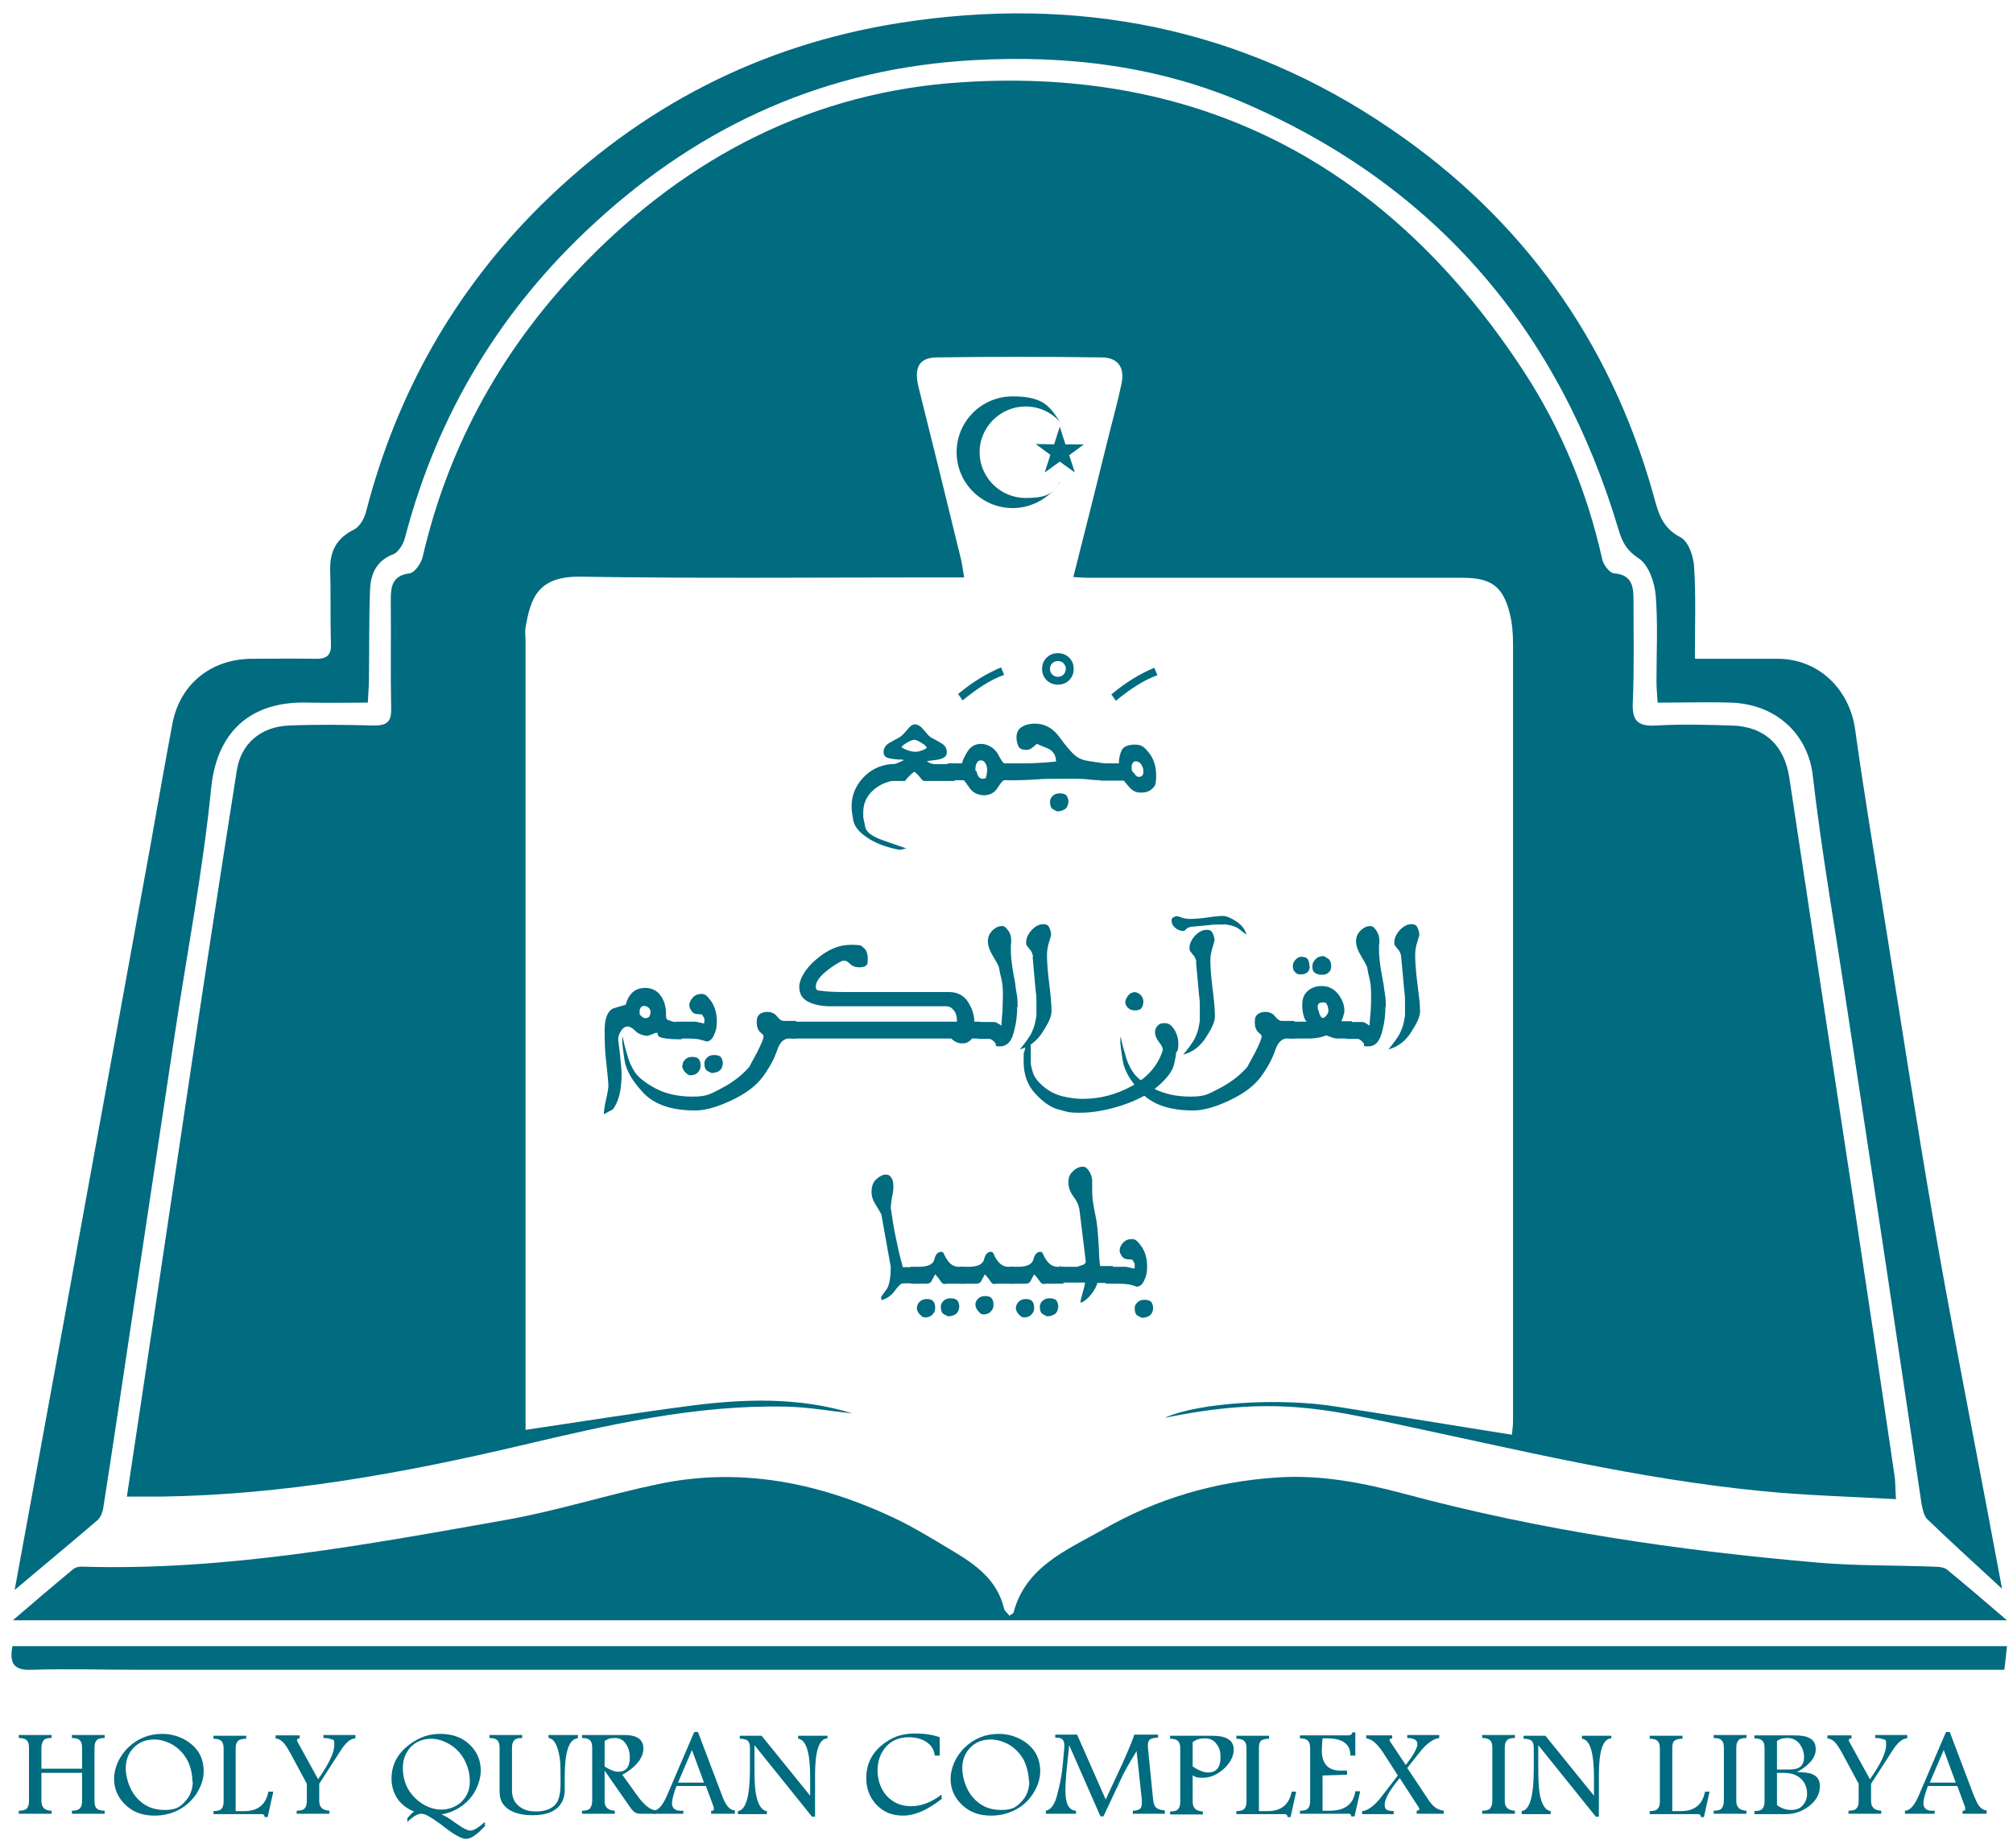 <svg width="110" height="101" viewBox="0 0 110 101" fill="none" xmlns="http://www.w3.org/2000/svg">
    <g clip-path="url(#clip0_495_2704)">
        <path
            d="M103.664 81.921C101.113 81.778 98.665 81.717 96.217 81.471C89.49 80.815 82.948 79.218 76.365 77.825C72.559 77.026 69.535 76.248 63.651 77.477C65.379 76.657 69.884 76.35 73.032 76.862C76.2 77.354 79.368 77.886 82.618 78.398C82.639 78.153 82.68 77.907 82.68 77.641C82.68 63.507 82.68 49.373 82.68 35.219C82.68 34.646 82.639 34.052 82.495 33.499C82.125 32.024 81.466 31.573 79.924 31.573C73.135 31.573 66.346 31.573 59.557 31.573C59.29 31.573 59.022 31.553 58.652 31.532C59.331 28.849 59.989 26.248 60.627 23.646C60.853 22.745 61.1 21.864 61.285 20.963C61.47 20.082 61.1 19.529 60.174 19.529C57.191 19.488 54.208 19.488 51.225 19.529C50.217 19.529 49.929 20.082 50.197 21.168C50.978 24.302 51.76 27.456 52.521 30.59C52.583 30.877 52.624 31.184 52.686 31.553C52.028 31.553 51.452 31.553 50.876 31.553C44.498 31.553 38.121 31.614 31.743 31.512C29.357 31.471 28.987 32.72 28.719 34.298C28.678 34.523 28.719 34.769 28.719 35.014C28.719 49.128 28.719 63.22 28.719 77.333C28.719 77.558 28.719 77.804 28.719 78.132C31.764 77.681 34.706 77.21 37.668 76.821C40.651 76.432 43.655 76.329 46.576 77.231C45.362 77.108 44.148 76.883 42.914 76.862C37.977 76.76 33.204 77.866 28.431 78.992C21.992 80.508 15.512 81.676 8.867 81.778C8.25 81.778 7.653 81.778 6.933 81.778C7.386 78.726 7.838 75.817 8.27 72.888C9.011 67.972 9.731 63.056 10.472 58.14C11.274 52.794 12.097 47.448 12.94 42.102C13.166 40.627 14.257 39.705 15.8 39.644C17.343 39.582 18.886 39.603 20.428 39.644C21.128 39.644 21.395 39.459 21.375 38.722C21.334 36.735 21.375 34.769 21.354 32.782C21.354 32.044 21.437 31.45 22.383 31.328C22.671 31.287 23.021 30.774 23.103 30.406C24.543 24.199 27.567 18.853 32.011 14.306C37.648 8.529 44.477 5.006 52.562 4.494C65.852 3.634 76.015 9.226 83.236 20.246C85.314 23.421 86.733 26.883 87.556 30.57C87.618 30.856 87.947 31.307 88.194 31.328C89.243 31.409 89.263 32.126 89.263 32.864C89.263 34.707 89.305 36.551 89.222 38.394C89.181 39.377 89.49 39.705 90.498 39.644C91.856 39.562 93.234 39.603 94.612 39.644C96.422 39.685 97.513 40.729 97.78 42.511C98.932 50.152 100.084 57.792 101.257 65.432C102.018 70.492 102.779 75.531 103.52 80.59C103.582 80.959 103.561 81.328 103.602 81.901L103.664 81.921Z"
            fill="#016B80"/>
        <path
            d="M92.699 35.998C94.283 35.998 95.702 35.998 97.142 35.998C99.385 35.998 101.092 37.677 101.38 39.91C101.874 43.454 102.47 46.977 103.026 50.5C103.89 55.887 104.713 61.254 105.639 66.62C106.503 71.659 107.49 76.657 108.436 81.676C108.745 83.314 109.054 84.953 109.403 86.817C107.943 85.465 106.605 84.257 105.309 83.007C105.124 82.823 105.063 82.454 105.001 82.167C104.343 77.784 103.705 73.4 103.046 69.037C102.347 64.429 101.648 59.8 100.948 55.191C100.31 50.91 99.549 46.649 99.055 42.348C98.788 40.135 97.081 38.476 94.591 38.394C93.295 38.353 91.999 38.394 90.58 38.394C90.559 37.964 90.518 37.616 90.518 37.247C90.518 35.67 90.6 34.093 90.477 32.536C90.415 31.819 90.086 30.877 89.572 30.529C88.913 30.099 88.666 29.668 88.461 28.992C85.231 18.136 78.545 10.209 68.074 5.662C63.342 3.613 58.364 2.999 53.22 3.286C45.218 3.716 38.367 6.788 32.525 12.155C27.382 16.866 23.905 22.602 22.136 29.361C22.053 29.709 21.786 30.16 21.498 30.283C20.572 30.631 20.264 31.348 20.223 32.188C20.161 33.827 20.181 35.465 20.161 37.104C20.161 37.514 20.12 37.903 20.099 38.394C18.968 38.394 17.898 38.415 16.849 38.394C14.03 38.292 11.891 39.664 11.541 43.044C11.088 47.612 10.204 52.139 9.525 56.686C8.784 61.602 8.044 66.518 7.303 71.434C6.748 75.101 6.213 78.767 5.637 82.434C5.596 82.659 5.493 82.905 5.349 83.048C3.888 84.298 2.386 85.547 0.802 86.879C2.016 80.201 3.23 73.687 4.402 67.153C5.678 60.168 6.953 53.163 8.229 46.157C8.62 43.945 9.011 41.733 9.422 39.541C9.833 37.391 11.5 36.039 13.701 35.998C14.874 35.998 16.026 35.977 17.198 35.998C17.857 36.018 18.124 35.813 18.083 35.137C18.042 33.806 18.083 32.475 18.042 31.143C18.021 30.119 18.392 29.402 19.358 28.931C19.667 28.767 19.934 28.296 20.017 27.907C21.683 21.495 24.831 15.903 29.542 11.233C34.993 5.846 41.515 2.466 49.127 1.258C58.857 -0.278 67.888 1.504 76.014 7.055C83.174 11.93 87.946 18.587 90.312 26.903C90.58 27.866 90.744 28.808 91.835 29.361C92.267 29.586 92.555 30.426 92.575 31C92.678 32.597 92.616 34.195 92.616 35.977L92.699 35.998Z"
            fill="#016B80"/>
        <path
            d="M55.175 88.271C55.278 88.21 55.36 88.169 55.381 88.128C56.039 85.609 58.282 84.707 60.236 83.601C63.178 81.901 66.366 80.959 69.781 80.734C72.168 80.57 74.472 81.02 76.776 81.635C84.162 83.622 91.712 84.728 99.303 85.383C101.442 85.568 103.602 85.527 105.742 85.609C105.968 85.609 106.256 85.65 106.4 85.772C107.449 86.633 108.478 87.513 109.671 88.538H0.7C1.872 87.534 2.922 86.633 3.991 85.752C4.135 85.629 4.362 85.588 4.567 85.609C12.385 85.834 20.038 84.4 27.67 83.048C30.447 82.556 33.183 81.676 35.94 81.102C40.466 80.139 44.786 81.02 48.901 82.966C49.97 83.478 50.999 84.113 52.028 84.728C53.303 85.486 54.496 86.326 54.867 87.903C54.908 88.046 55.072 88.148 55.154 88.292L55.175 88.271Z"
            fill="#016B80"/>
        <path
            d="M0.679 89.951H109.671C109.63 90.361 109.589 90.75 109.527 91.242C108.539 91.242 107.573 91.242 106.626 91.242C90.21 91.242 73.772 91.242 57.356 91.242C40.754 91.242 24.172 91.242 7.571 91.242C5.616 91.242 3.662 91.18 1.708 91.242C0.72 91.282 0.514 90.852 0.679 89.951Z"
            fill="#016B80"/>
        <path
            d="M49.333 41.508C49.086 41.508 48.859 41.487 48.633 41.446C48.407 41.405 48.283 41.303 48.283 41.098C48.283 40.893 48.386 40.709 48.612 40.586C48.798 40.484 48.983 40.381 49.168 40.279C49.291 40.197 49.435 40.053 49.579 39.869C49.744 39.664 49.867 39.582 49.991 39.582C50.155 39.582 50.32 39.685 50.484 39.89C50.649 40.094 50.773 40.238 50.875 40.299C51.122 40.422 51.328 40.545 51.493 40.648C51.657 40.75 51.739 40.914 51.739 41.119C51.739 41.323 51.575 41.446 51.266 41.508C51.061 41.528 50.855 41.569 50.649 41.59C50.731 41.651 50.793 41.692 50.875 41.713C50.937 41.733 50.999 41.754 51.061 41.754C51.163 41.754 51.246 41.754 51.307 41.754H52.172V42.675H50.484C50.443 42.675 50.361 42.593 50.238 42.429C50.094 42.266 50.011 42.184 49.97 42.184C49.929 42.184 49.847 42.245 49.744 42.348C49.641 42.45 49.538 42.552 49.456 42.675H48.715C48.263 42.778 47.892 42.983 47.604 43.29C47.316 43.597 47.172 43.945 47.172 44.396V44.642C47.172 44.724 47.234 44.888 47.275 45.174C47.337 45.461 47.625 45.686 48.181 45.891C48.736 46.096 49.188 46.239 49.538 46.362C49.456 46.362 49.353 46.403 49.271 46.424C49.168 46.424 49.106 46.444 49.086 46.424C48.366 46.28 47.79 46.055 47.358 45.748C46.905 45.441 46.658 45.113 46.617 44.765C46.555 44.416 46.535 44.191 46.535 44.068C46.535 43.474 46.74 42.962 47.152 42.511C47.563 42.061 48.078 41.815 48.674 41.754C48.818 41.754 48.921 41.754 48.983 41.713C49.065 41.692 49.188 41.631 49.374 41.549L49.333 41.508ZM49.271 40.832C49.312 40.873 49.415 40.934 49.6 40.996C49.785 41.057 49.908 41.078 49.991 41.078C50.073 41.078 50.217 41.078 50.34 41.016C50.484 40.975 50.567 40.934 50.649 40.852C50.608 40.791 50.546 40.729 50.505 40.688C50.238 40.504 50.053 40.422 49.97 40.422C49.888 40.422 49.703 40.484 49.518 40.606C49.333 40.729 49.25 40.791 49.271 40.832Z"
            fill="#016B80"/>
        <path
            d="M54.866 36.879C54.167 37.124 53.426 37.596 52.603 38.271L52.356 37.923C53.138 37.268 53.92 36.797 54.702 36.469L54.866 36.858V36.879Z"
            fill="#016B80"/>
        <path
            d="M51.76 41.713H52.563C52.645 41.446 52.768 41.2 52.933 40.975C53.097 40.77 53.303 40.648 53.612 40.648C53.92 40.648 54.311 40.832 54.517 41.18C54.702 41.528 54.825 41.713 54.887 41.713H55.504V42.634H54.887C54.805 42.634 54.681 42.778 54.517 43.044C54.352 43.31 54.105 43.454 53.776 43.454C53.447 43.454 53.139 43.31 52.974 43.044C52.789 42.778 52.686 42.634 52.645 42.634C52.624 42.634 52.563 42.634 52.48 42.634H52.007C51.925 42.634 51.863 42.634 51.781 42.634V41.713H51.76ZM53.365 42.143C53.406 42.409 53.529 42.552 53.694 42.552C53.859 42.552 53.879 42.511 53.9 42.409C53.92 42.307 53.941 42.184 53.941 42.04C53.941 41.897 53.9 41.794 53.838 41.692C53.776 41.59 53.694 41.549 53.591 41.549C53.488 41.549 53.447 41.59 53.386 41.672C53.344 41.754 53.303 41.856 53.303 41.979C53.303 42.102 53.303 42.061 53.303 42.122L53.365 42.143Z"
            fill="#016B80"/>
        <path
            d="M58.672 36.551C58.672 36.797 58.59 37.001 58.425 37.165C58.261 37.329 58.055 37.411 57.808 37.411C57.562 37.411 57.356 37.329 57.191 37.165C57.027 37.001 56.944 36.797 56.944 36.551C56.944 36.305 57.027 36.1 57.191 35.936C57.356 35.772 57.562 35.691 57.808 35.691C58.055 35.691 58.261 35.772 58.425 35.936C58.59 36.1 58.672 36.305 58.672 36.551ZM58.24 36.551C58.24 36.428 58.199 36.325 58.117 36.243C58.035 36.162 57.932 36.121 57.808 36.121C57.685 36.121 57.582 36.162 57.5 36.243C57.417 36.325 57.376 36.428 57.376 36.551C57.376 36.674 57.417 36.776 57.5 36.858C57.582 36.94 57.685 36.981 57.808 36.981C57.932 36.981 58.035 36.94 58.117 36.858C58.199 36.776 58.24 36.674 58.24 36.551Z"
            fill="#016B80"/>
        <path
            d="M55.196 41.713H55.566C55.957 41.713 56.327 41.713 56.677 41.692C57.027 41.672 57.377 41.651 57.706 41.61C57.706 41.282 57.562 41.057 57.294 40.914C57.089 40.832 56.862 40.729 56.656 40.648C56.595 40.709 56.512 40.77 56.41 40.852C56.327 40.934 56.204 40.975 56.101 40.975C55.854 40.975 55.71 40.914 55.648 40.77C55.587 40.627 55.545 40.463 55.545 40.299C55.545 40.033 55.648 39.828 55.834 39.726C56.019 39.603 56.266 39.541 56.554 39.541C57.089 39.541 57.541 39.787 57.911 40.299C58.282 40.811 58.57 41.139 58.755 41.282C58.94 41.446 59.207 41.549 59.516 41.59C59.825 41.631 60.133 41.692 60.401 41.713V42.634H60.092C60.051 42.634 59.845 42.634 59.495 42.593C59.146 42.552 58.816 42.552 58.508 42.552C57.603 42.552 56.965 42.552 56.595 42.593C56.224 42.614 55.875 42.634 55.566 42.634H55.216V41.733L55.196 41.713ZM57.377 43.802C57.377 43.7 57.418 43.597 57.52 43.495C57.623 43.392 57.747 43.351 57.911 43.351C58.076 43.351 58.22 43.392 58.282 43.474C58.343 43.556 58.385 43.679 58.385 43.802C58.385 43.925 58.323 44.13 58.199 44.212C58.076 44.294 57.932 44.334 57.767 44.334C57.685 44.294 57.582 44.253 57.5 44.191C57.418 44.13 57.377 43.986 57.377 43.802Z"
            fill="#016B80"/>
        <path
            d="M63.239 36.899C62.54 37.145 61.799 37.616 60.976 38.292L60.73 37.944C61.511 37.288 62.293 36.817 63.075 36.489L63.239 36.879V36.899Z"
            fill="#016B80"/>
        <path
            d="M60.133 41.713H61.141C61.141 41.426 61.203 41.18 61.305 40.975C61.408 40.791 61.655 40.688 62.026 40.688C62.396 40.688 62.54 40.832 62.787 41.139C63.033 41.446 63.178 41.856 63.178 42.389C63.178 42.921 63.095 42.962 62.951 43.105C62.807 43.249 62.602 43.31 62.355 43.31C62.108 43.31 61.964 43.249 61.799 43.105C61.655 42.962 61.532 42.798 61.408 42.655H60.133V41.733V41.713ZM61.943 42.204C62.026 42.368 62.128 42.45 62.231 42.45C62.334 42.45 62.313 42.45 62.375 42.409C62.437 42.389 62.478 42.307 62.478 42.184C62.478 42.061 62.478 42.02 62.437 41.917C62.396 41.815 62.355 41.733 62.272 41.672C62.19 41.61 62.108 41.59 62.005 41.61C61.943 41.61 61.923 41.672 61.882 41.713C61.861 41.754 61.84 41.815 61.84 41.877C61.84 41.938 61.84 41.999 61.84 42.04C61.84 42.081 61.882 42.143 61.902 42.204H61.943Z"
            fill="#016B80"/>
        <path
            d="M35.94 56.44H35.816C35.549 56.563 35.384 56.604 35.343 56.604C35.076 56.563 34.85 56.481 34.706 56.317C34.541 56.153 34.397 56.092 34.294 56.092C34.15 56.092 34.006 56.194 33.924 56.358C33.821 56.502 33.78 56.666 33.78 56.809C33.821 57.198 33.883 57.546 33.903 57.895C33.944 58.243 33.965 58.509 33.965 58.714C33.965 59.574 33.8 60.209 33.492 60.619C33.327 60.701 33.163 60.803 32.998 60.885C32.998 60.762 33.019 60.496 33.121 60.066C33.224 59.636 33.245 59.39 33.245 59.349C33.245 59.144 33.204 58.755 33.142 58.161C33.06 57.567 33.039 56.952 33.039 56.317C33.039 55.682 33.183 55.273 33.492 55.109C33.718 55.047 33.944 54.965 34.191 54.904C34.253 54.658 34.356 54.433 34.541 54.248C34.726 54.064 34.973 53.982 35.282 53.982C35.59 53.982 35.919 54.126 36.105 54.412C36.31 54.699 36.392 55.027 36.392 55.395C36.392 55.764 36.454 55.703 36.598 55.764C36.742 55.826 36.907 55.867 37.092 55.867H37.195C37.215 55.867 37.257 55.867 37.257 55.867V56.788H37.174C37.133 56.788 37.092 56.788 37.051 56.788C36.783 56.788 36.516 56.768 36.269 56.727C36.022 56.686 35.919 56.604 35.94 56.481V56.44ZM35.014 55.477C35.117 55.621 35.22 55.662 35.364 55.621C35.426 55.6 35.487 55.559 35.508 55.498C35.528 55.437 35.549 55.375 35.549 55.293C35.549 55.211 35.508 55.109 35.426 55.047C35.343 54.986 35.261 54.965 35.158 54.965C35.014 55.006 34.952 55.109 34.952 55.293C34.952 55.477 34.952 55.437 35.014 55.498V55.477Z"
            fill="#016B80"/>
        <path
            d="M36.948 55.826H37.586C37.853 55.826 37.997 55.826 38.018 55.826C38.038 55.826 38.203 55.867 38.47 55.928C38.47 55.908 38.491 55.867 38.491 55.846C38.491 55.826 38.491 55.785 38.491 55.744C38.491 55.682 38.491 55.621 38.45 55.58C38.429 55.539 38.408 55.519 38.388 55.477C38.388 55.437 38.285 55.416 38.141 55.416C37.997 55.416 37.894 55.375 37.812 55.273C37.73 55.17 37.668 55.047 37.668 54.924C37.668 54.801 37.73 54.638 37.853 54.515C37.977 54.371 38.141 54.31 38.347 54.31C38.553 54.31 38.676 54.453 38.882 54.74C39.067 55.027 39.17 55.375 39.17 55.785C39.17 56.194 39.108 56.358 39.005 56.584C38.902 56.809 38.758 56.911 38.594 56.911C38.511 56.87 38.408 56.85 38.264 56.809C38.12 56.768 37.853 56.748 37.442 56.748H36.907V55.826H36.948ZM37.298 58.202C37.298 58.099 37.339 57.997 37.442 57.895C37.544 57.792 37.668 57.751 37.833 57.751C37.997 57.751 38.12 57.792 38.182 57.874C38.244 57.956 38.285 58.058 38.285 58.222C38.285 58.386 38.244 58.468 38.141 58.591C38.059 58.693 37.915 58.755 37.75 58.755C37.586 58.755 37.565 58.693 37.442 58.591C37.339 58.468 37.277 58.366 37.277 58.222L37.298 58.202ZM38.491 58.099C38.491 57.997 38.532 57.895 38.635 57.792C38.738 57.69 38.861 57.649 39.026 57.649C39.19 57.649 39.334 57.69 39.396 57.772C39.458 57.854 39.499 57.977 39.499 58.099C39.499 58.222 39.437 58.427 39.314 58.509C39.19 58.591 39.046 58.632 38.882 58.632C38.799 58.591 38.697 58.55 38.614 58.489C38.532 58.427 38.491 58.284 38.491 58.099Z"
            fill="#016B80"/>
        <path
            d="M43.51 56.748H43.119C42.811 56.748 42.605 56.973 42.461 57.403C42.317 57.833 42.07 58.304 41.7 58.816C41.33 59.328 40.754 59.758 39.972 60.127C39.19 60.496 38.532 60.68 37.976 60.68C36.701 60.68 35.755 60.353 35.158 59.718C34.561 59.083 34.212 58.489 34.129 57.935C34.047 57.383 34.006 57.075 34.006 57.014V56.706C34.006 56.686 34.006 56.666 34.026 56.666C34.088 56.973 34.17 57.3 34.273 57.628C34.356 57.977 34.5 58.284 34.685 58.571C34.87 58.857 35.24 59.164 35.816 59.472C36.392 59.779 37.071 59.922 37.853 59.922C38.635 59.922 38.82 59.779 39.416 59.472C40.013 59.164 40.527 58.775 40.939 58.304C40.98 58.222 41.124 57.956 41.371 57.505C41.597 57.055 41.721 56.768 41.721 56.645C41.721 56.522 41.659 56.522 41.535 56.399C41.412 56.276 41.35 56.092 41.35 55.846C41.35 55.6 41.412 55.498 41.515 55.416C41.618 55.334 41.762 55.293 41.947 55.293C42.132 55.293 42.338 55.375 42.461 55.539C42.584 55.703 42.708 55.785 42.831 55.785H43.51V56.706V56.748Z"
            fill="#016B80"/>
        <path
            d="M53.591 56.747H53.118C53.036 56.85 52.953 56.911 52.871 56.952C52.789 56.993 52.706 57.014 52.604 57.014C52.459 57.014 52.336 56.993 52.233 56.932C52.13 56.87 52.048 56.829 51.986 56.747H43.243V55.826H52.295C52.295 55.539 52.233 55.334 52.11 55.191C51.986 55.047 51.863 54.986 51.719 54.986H45.362C44.91 54.986 44.498 54.904 44.169 54.74C43.84 54.576 43.675 54.31 43.675 53.921C43.675 53.532 43.984 52.938 44.601 52.425C45.218 51.893 45.835 51.627 46.494 51.627C47.152 51.627 47.049 51.688 47.193 51.791C47.337 51.893 47.419 52.098 47.419 52.385C47.419 52.671 47.399 52.692 47.337 52.753C47.275 52.815 47.152 52.856 46.946 52.856C46.74 52.856 46.576 52.794 46.452 52.671C46.329 52.548 46.226 52.487 46.123 52.487C46.02 52.487 45.691 52.651 45.239 52.999C44.786 53.347 44.58 53.654 44.58 53.9C44.58 54.146 44.704 54.126 44.93 54.146C45.156 54.187 45.63 54.208 46.329 54.208H51.863C52.316 54.208 52.665 54.392 52.892 54.74C53.118 55.088 53.241 55.457 53.241 55.826H53.57V56.747H53.591Z"
            fill="#016B80"/>
        <path
            d="M55.586 55.006C55.586 55.498 55.525 55.969 55.381 56.461C55.257 56.932 55.01 57.178 54.64 57.178C54.27 57.178 54.496 57.116 54.373 56.973C54.249 56.829 54.146 56.768 54.064 56.768H53.447V55.846H54.29C54.373 55.846 54.455 55.867 54.537 55.928C54.619 55.969 54.681 56.01 54.722 56.051C54.722 55.805 54.763 55.518 54.784 55.211C54.784 54.904 54.804 54.617 54.804 54.351C54.804 54.085 54.784 53.736 54.722 53.491C54.66 53.245 54.619 53.06 54.599 52.917C54.578 52.774 54.455 52.569 54.27 52.262C54.084 51.954 53.982 51.688 53.982 51.442C53.982 51.196 54.064 51.012 54.228 50.848C54.393 50.684 54.578 50.602 54.743 50.602C54.907 50.602 54.969 50.684 55.093 50.848C55.216 51.012 55.257 51.196 55.257 51.381C55.257 51.565 55.257 51.545 55.237 51.668C55.237 51.791 55.237 51.872 55.237 51.913C55.237 52.221 55.278 52.589 55.339 52.978C55.401 53.368 55.463 53.634 55.483 53.777C55.483 53.921 55.525 54.105 55.566 54.351C55.607 54.597 55.607 54.801 55.607 55.027L55.586 55.006Z"
            fill="#016B80"/>
        <path
            d="M56.45 52.282C56.43 52.118 56.368 51.995 56.306 51.913C56.224 51.831 56.163 51.729 56.08 51.627C56.039 51.34 56.142 51.094 56.348 50.848C56.553 50.623 56.78 50.5 57.006 50.5C57.232 50.5 57.294 50.582 57.356 50.725C57.417 50.869 57.438 50.992 57.438 51.094C57.397 51.237 57.356 51.401 57.294 51.586C57.253 51.749 57.212 51.954 57.212 52.159C57.212 52.569 57.253 53.101 57.335 53.757C57.417 54.392 57.459 54.883 57.459 55.232C57.459 55.58 57.294 55.887 56.985 56.379C56.677 56.87 56.265 57.198 55.73 57.342C56.019 56.993 56.204 56.727 56.327 56.522C56.43 56.317 56.512 56.112 56.553 55.928C56.594 55.744 56.636 55.559 56.636 55.437C56.636 55.314 56.636 55.17 56.636 55.047C56.636 54.924 56.636 54.781 56.636 54.617C56.636 54.453 56.615 54.269 56.594 54.126L56.43 52.323L56.45 52.282Z"
            fill="#016B80"/>
        <path
            d="M64.268 57.485C64.268 57.628 64.227 57.874 64.144 58.202C64.062 58.529 63.774 58.919 63.28 59.349C62.787 59.779 62.128 60.127 61.326 60.394C60.503 60.66 59.742 60.803 59.022 60.803C58.302 60.803 58.322 60.742 57.89 60.639C57.458 60.537 57.026 60.25 56.594 59.779C56.162 59.328 55.936 58.734 55.936 58.017C55.936 57.3 55.957 57.567 55.998 57.382C56.039 57.178 56.059 57.075 56.08 57.034C56.08 56.993 56.162 56.911 56.286 56.768C56.306 56.829 56.327 56.932 56.327 57.075C56.327 57.219 56.327 57.28 56.327 57.444C56.327 57.608 56.327 57.71 56.327 57.731C56.327 57.895 56.327 58.017 56.327 58.099C56.327 58.181 56.368 58.366 56.45 58.632C56.533 58.878 56.738 59.144 57.068 59.41C57.397 59.677 57.767 59.84 58.137 59.922C58.508 60.004 58.837 60.045 59.145 60.045C60.092 60.045 60.976 59.82 61.84 59.349C62.704 58.878 63.26 58.243 63.527 57.423C63.568 57.321 63.507 57.157 63.342 56.952C63.178 56.748 63.116 56.563 63.116 56.42C63.116 56.276 63.116 56.297 63.157 56.215C63.178 56.133 63.239 56.051 63.322 55.99C63.404 55.928 63.507 55.908 63.609 55.908C63.712 55.908 63.754 55.908 63.856 55.949C63.959 55.99 64.083 56.112 64.206 56.317C64.329 56.543 64.391 56.768 64.391 57.034C64.391 57.3 64.371 57.342 64.309 57.485H64.268ZM61.943 54.208C62.108 54.208 62.231 54.269 62.334 54.371C62.437 54.474 62.478 54.597 62.478 54.74C62.478 54.883 62.437 55.006 62.375 55.088C62.313 55.17 62.19 55.211 62.025 55.211C61.861 55.211 61.737 55.17 61.635 55.068C61.532 54.965 61.491 54.863 61.491 54.761C61.491 54.658 61.552 54.515 61.655 54.392C61.758 54.269 61.861 54.228 61.943 54.228V54.208Z"
            fill="#016B80"/>
        <path
            d="M65.091 50.643C64.967 50.664 64.885 50.705 64.823 50.766C64.762 50.828 64.721 50.869 64.7 50.869C64.515 50.869 64.371 50.828 64.227 50.705C64.083 50.582 64.021 50.459 64.021 50.316C64.021 50.172 64.062 50.152 64.144 50.111C64.227 50.07 64.309 50.049 64.371 50.07C64.474 50.111 64.576 50.131 64.679 50.172C64.782 50.193 64.885 50.213 64.988 50.213C65.255 50.213 65.585 50.193 65.996 50.131C66.387 50.07 66.675 50.049 66.839 50.049C67.004 50.049 67.251 50.152 67.539 50.336C67.827 50.52 68.033 50.766 68.115 51.074C67.93 50.93 67.786 50.828 67.683 50.746C67.58 50.664 67.436 50.623 67.313 50.582C67.189 50.541 67.066 50.541 67.004 50.52C66.942 50.5 66.839 50.52 66.757 50.52C66.675 50.52 66.572 50.52 66.469 50.52C66.366 50.52 66.263 50.52 66.181 50.541L65.091 50.643ZM65.379 52.589C65.358 52.425 65.296 52.303 65.235 52.221C65.153 52.139 65.091 52.036 65.008 51.934C64.967 51.647 65.07 51.401 65.276 51.156C65.482 50.93 65.708 50.807 65.934 50.807C66.16 50.807 66.222 50.889 66.284 51.033C66.346 51.176 66.366 51.299 66.366 51.401C66.325 51.545 66.284 51.709 66.222 51.893C66.181 52.057 66.14 52.262 66.14 52.446C66.14 52.856 66.181 53.388 66.263 54.044C66.346 54.679 66.387 55.17 66.387 55.518C66.387 55.867 66.222 56.174 65.914 56.666C65.605 57.157 65.194 57.485 64.659 57.628C64.947 57.28 65.132 57.014 65.255 56.809C65.358 56.604 65.441 56.399 65.482 56.215C65.523 56.01 65.564 55.846 65.564 55.723C65.564 55.58 65.564 55.457 65.564 55.334C65.564 55.211 65.564 55.068 65.564 54.883C65.564 54.699 65.543 54.535 65.523 54.392L65.358 52.589H65.379Z"
            fill="#016B80"/>
        <path
            d="M70.728 56.748H70.337C70.028 56.748 69.822 56.973 69.678 57.403C69.534 57.833 69.287 58.304 68.917 58.816C68.547 59.328 67.971 59.758 67.189 60.127C66.407 60.496 65.749 60.68 65.194 60.68C63.918 60.68 62.972 60.353 62.375 59.718C61.779 59.083 61.429 58.489 61.347 57.935C61.264 57.383 61.223 57.075 61.223 57.014V56.706C61.223 56.686 61.223 56.666 61.244 56.666C61.305 56.973 61.388 57.3 61.491 57.628C61.573 57.977 61.717 58.284 61.902 58.571C62.087 58.857 62.458 59.164 63.033 59.472C63.609 59.779 64.288 59.922 65.07 59.922C65.852 59.922 66.037 59.779 66.634 59.472C67.23 59.164 67.745 58.775 68.156 58.304C68.197 58.222 68.341 57.956 68.588 57.505C68.814 57.055 68.938 56.768 68.938 56.645C68.938 56.522 68.876 56.522 68.753 56.399C68.629 56.276 68.567 56.092 68.567 55.846C68.567 55.6 68.629 55.498 68.732 55.416C68.835 55.334 68.979 55.293 69.164 55.293C69.349 55.293 69.555 55.375 69.678 55.539C69.802 55.703 69.925 55.785 70.049 55.785H70.728V56.706V56.748Z"
            fill="#016B80"/>
        <path
            d="M73.855 56.747H73.094C72.991 56.747 72.867 56.727 72.723 56.666C72.579 56.604 72.497 56.584 72.456 56.584C72.291 56.645 72.147 56.686 72.003 56.706C71.859 56.727 71.736 56.747 71.592 56.747H70.481V55.826H71.427C71.366 55.826 71.304 55.723 71.242 55.518C71.18 55.314 71.16 55.109 71.16 54.904C71.16 54.576 71.263 54.31 71.468 54.146C71.674 53.962 71.921 53.88 72.25 53.88C72.579 53.88 72.888 54.023 73.114 54.31C73.341 54.597 73.464 54.904 73.464 55.232C73.464 55.293 73.464 55.355 73.423 55.437C73.423 55.518 73.361 55.641 73.299 55.805H73.875V56.727L73.855 56.747ZM71.571 52.794C71.571 52.958 71.53 53.06 71.427 53.142C71.324 53.224 71.201 53.245 71.057 53.245C70.913 53.245 70.851 53.204 70.769 53.122C70.687 53.04 70.645 52.938 70.645 52.794C70.645 52.651 70.707 52.528 70.81 52.425C70.913 52.323 71.016 52.282 71.098 52.282C71.283 52.282 71.407 52.323 71.468 52.425C71.53 52.528 71.551 52.651 71.551 52.774L71.571 52.794ZM72.744 52.794C72.744 52.938 72.703 53.06 72.6 53.142C72.518 53.224 72.394 53.265 72.271 53.265C71.9 53.265 71.715 53.122 71.715 52.856C71.715 52.589 71.777 52.548 71.88 52.425C71.983 52.303 72.147 52.241 72.332 52.241C72.415 52.282 72.518 52.343 72.6 52.405C72.682 52.466 72.744 52.61 72.744 52.794ZM72.065 55.232C72.065 55.334 72.106 55.416 72.147 55.498C72.189 55.58 72.23 55.621 72.291 55.621C72.353 55.621 72.374 55.6 72.435 55.539C72.497 55.477 72.538 55.416 72.559 55.355C72.6 55.293 72.6 55.211 72.579 55.129C72.579 55.027 72.538 54.945 72.497 54.863C72.456 54.781 72.374 54.761 72.23 54.781C72.127 54.781 72.065 54.822 72.044 54.863C72.024 54.904 72.003 54.965 72.003 55.006C72.003 55.047 72.003 55.129 72.044 55.232H72.065Z"
            fill="#016B80"/>
        <path
            d="M75.706 55.006C75.706 55.498 75.644 55.969 75.5 56.461C75.356 56.952 75.13 57.178 74.76 57.178C74.389 57.178 74.616 57.116 74.492 56.973C74.369 56.829 74.266 56.768 74.184 56.768H73.566V55.846H74.41C74.492 55.846 74.574 55.867 74.657 55.928C74.739 55.969 74.801 56.01 74.842 56.051C74.842 55.805 74.883 55.518 74.904 55.211C74.924 54.904 74.924 54.617 74.924 54.351C74.924 54.085 74.904 53.736 74.842 53.491C74.78 53.245 74.739 53.06 74.719 52.917C74.698 52.774 74.574 52.569 74.389 52.262C74.204 51.954 74.101 51.688 74.101 51.442C74.101 51.196 74.184 51.012 74.348 50.848C74.513 50.684 74.698 50.602 74.862 50.602C75.027 50.602 75.089 50.684 75.212 50.848C75.315 51.012 75.377 51.196 75.377 51.381C75.377 51.565 75.377 51.545 75.356 51.668C75.356 51.791 75.356 51.872 75.356 51.913C75.356 52.221 75.397 52.589 75.459 52.978C75.521 53.368 75.582 53.634 75.603 53.777C75.624 53.921 75.644 54.105 75.685 54.351C75.727 54.597 75.727 54.801 75.727 55.027L75.706 55.006Z"
            fill="#016B80"/>
        <path
            d="M76.57 52.282C76.549 52.118 76.488 51.995 76.426 51.913C76.344 51.831 76.282 51.729 76.2 51.627C76.159 51.34 76.261 51.094 76.467 50.848C76.673 50.623 76.899 50.5 77.126 50.5C77.352 50.5 77.413 50.582 77.475 50.725C77.537 50.869 77.558 50.992 77.558 51.094C77.516 51.237 77.475 51.401 77.413 51.586C77.372 51.749 77.331 51.954 77.331 52.159C77.331 52.569 77.372 53.101 77.455 53.757C77.537 54.392 77.599 54.883 77.599 55.232C77.599 55.58 77.434 55.887 77.126 56.379C76.817 56.87 76.406 57.198 75.871 57.342C76.159 56.993 76.344 56.727 76.467 56.522C76.57 56.317 76.652 56.112 76.694 55.928C76.735 55.723 76.776 55.559 76.776 55.437C76.776 55.314 76.776 55.17 76.776 55.047C76.776 54.924 76.776 54.781 76.776 54.617C76.776 54.453 76.755 54.269 76.735 54.126L76.57 52.323V52.282Z"
            fill="#016B80"/>
        <path
            d="M50.032 70.144C49.991 70.144 49.929 70.144 49.888 70.123C49.826 70.123 49.723 70.123 49.538 70.123C49.353 70.123 49.291 70.123 49.23 70.164C49.168 70.205 49.044 70.328 48.88 70.553C48.715 70.779 48.489 70.942 48.181 71.045L48.139 70.901C48.201 70.779 48.325 70.615 48.489 70.389C48.612 70.144 48.674 69.754 48.674 69.222L48.16 66.354C48.057 66.17 47.934 65.965 47.81 65.76C47.687 65.555 47.625 65.35 47.625 65.146C47.625 64.818 47.707 64.593 47.892 64.429C48.078 64.265 48.242 64.183 48.407 64.183C48.571 64.183 48.633 64.244 48.715 64.367C48.798 64.49 48.818 64.654 48.818 64.838C48.818 65.023 48.798 65.166 48.736 65.453C48.695 65.74 48.674 65.924 48.674 66.006C48.757 66.559 48.839 67.092 48.942 67.583C49.044 68.075 49.127 68.444 49.188 68.689C49.25 68.935 49.312 69.14 49.333 69.242H49.991V70.164L50.032 70.144Z"
            fill="#016B80"/>
        <path
            d="M52.706 70.144H51.76C51.698 70.144 51.657 70.164 51.616 70.164C51.534 70.164 51.452 70.103 51.369 69.959C51.266 69.816 51.184 69.713 51.102 69.632C51.02 69.795 50.937 69.918 50.896 70.021C50.834 70.103 50.752 70.144 50.649 70.144H49.765V69.222H50.217C50.711 69.222 50.999 69.078 51.061 68.812C51.122 68.525 51.266 68.403 51.431 68.403C51.596 68.403 51.554 68.546 51.74 68.812C51.925 69.099 52.13 69.222 52.398 69.222H52.706V70.144ZM50.114 71.434C50.114 71.332 50.156 71.229 50.258 71.127C50.361 71.024 50.485 70.983 50.649 70.983C50.814 70.983 50.937 71.024 50.999 71.106C51.061 71.188 51.102 71.291 51.102 71.454C51.102 71.618 51.061 71.721 50.958 71.823C50.876 71.926 50.731 71.987 50.567 71.987C50.402 71.987 50.382 71.926 50.258 71.823C50.156 71.7 50.094 71.577 50.094 71.454L50.114 71.434ZM51.41 71.393C51.41 71.291 51.452 71.188 51.554 71.086C51.657 70.983 51.781 70.942 51.945 70.942C52.11 70.942 52.254 70.983 52.316 71.065C52.377 71.147 52.419 71.27 52.419 71.393C52.419 71.516 52.357 71.721 52.233 71.803C52.11 71.885 51.966 71.926 51.801 71.926C51.719 71.885 51.616 71.844 51.534 71.782C51.452 71.721 51.41 71.577 51.41 71.393Z"
            fill="#016B80"/>
        <path
            d="M55.422 70.144H54.475C54.414 70.144 54.373 70.164 54.331 70.164C54.249 70.164 54.167 70.103 54.085 69.959C53.982 69.816 53.9 69.713 53.817 69.632C53.735 69.795 53.653 69.918 53.611 70.021C53.55 70.103 53.467 70.144 53.365 70.144H52.48V69.222H52.933C53.426 69.222 53.714 69.078 53.776 68.812C53.838 68.525 53.982 68.403 54.146 68.403C54.311 68.403 54.27 68.546 54.455 68.812C54.64 69.099 54.846 69.222 55.113 69.222H55.422V70.144ZM53.303 71.27C53.303 71.168 53.344 71.065 53.447 70.963C53.55 70.861 53.673 70.82 53.838 70.82C54.002 70.82 54.126 70.861 54.188 70.942C54.249 71.024 54.29 71.127 54.29 71.291C54.29 71.454 54.249 71.557 54.146 71.659C54.064 71.762 53.92 71.823 53.755 71.823C53.591 71.823 53.57 71.762 53.467 71.659C53.365 71.557 53.303 71.413 53.303 71.291V71.27Z"
            fill="#016B80"/>
        <path
            d="M58.117 70.144H57.17C57.109 70.144 57.068 70.164 57.026 70.164C56.965 70.164 56.862 70.103 56.779 69.959C56.677 69.816 56.594 69.713 56.512 69.632C56.43 69.795 56.347 69.918 56.306 70.021C56.245 70.103 56.162 70.144 56.059 70.144H55.175V69.222H55.627C56.121 69.222 56.409 69.078 56.471 68.812C56.533 68.546 56.677 68.403 56.841 68.403C57.006 68.403 56.965 68.546 57.15 68.812C57.335 69.099 57.541 69.222 57.808 69.222H58.117V70.144ZM55.525 71.434C55.525 71.332 55.566 71.229 55.669 71.127C55.771 71.024 55.895 70.983 56.059 70.983C56.224 70.983 56.347 71.024 56.409 71.106C56.471 71.188 56.512 71.291 56.512 71.454C56.512 71.618 56.471 71.721 56.368 71.823C56.286 71.926 56.142 71.987 55.977 71.987C55.812 71.987 55.792 71.926 55.669 71.823C55.566 71.7 55.504 71.577 55.504 71.454L55.525 71.434ZM56.821 71.393C56.821 71.291 56.862 71.188 56.965 71.086C57.068 70.983 57.191 70.942 57.355 70.942C57.52 70.942 57.664 70.983 57.726 71.065C57.788 71.147 57.829 71.27 57.829 71.393C57.829 71.516 57.767 71.721 57.644 71.803C57.52 71.885 57.376 71.926 57.212 71.926C57.129 71.885 57.026 71.844 56.944 71.782C56.862 71.721 56.821 71.577 56.821 71.393Z"
            fill="#016B80"/>
        <path
            d="M57.87 69.222H58.858C58.961 69.181 59.063 69.16 59.166 69.119C59.269 69.078 59.331 69.017 59.331 68.935C59.269 68.341 59.187 67.788 59.125 67.235C59.063 66.682 59.002 66.293 58.981 66.067C58.94 65.842 58.837 65.617 58.652 65.371C58.467 65.125 58.384 64.879 58.384 64.593C58.384 64.306 58.467 64.162 58.631 63.998C58.796 63.835 58.981 63.753 59.166 63.753C59.351 63.753 59.392 63.835 59.516 63.998C59.619 64.162 59.681 64.347 59.681 64.531C59.681 64.716 59.681 64.674 59.681 64.818C59.681 64.961 59.681 65.043 59.681 65.064C59.681 65.371 59.722 65.74 59.804 66.129C59.886 66.518 59.948 66.866 59.968 67.132C59.989 67.399 60.03 67.788 60.051 68.321C60.071 68.853 60.092 69.14 60.133 69.181C60.154 69.181 60.195 69.181 60.277 69.181C60.339 69.181 60.421 69.181 60.503 69.181H60.812V70.103H59.968C59.907 70.307 59.804 70.512 59.619 70.738C59.434 70.963 59.248 71.127 59.043 71.188C59.043 71.065 59.084 70.901 59.146 70.697C59.207 70.492 59.269 70.287 59.29 70.082H57.952V69.16L57.87 69.222Z"
            fill="#016B80"/>
        <path
            d="M60.462 69.222H61.1C61.367 69.222 61.511 69.222 61.532 69.222C61.552 69.222 61.717 69.263 61.984 69.324C61.984 69.304 62.005 69.263 62.005 69.242C62.005 69.222 62.005 69.181 62.005 69.14C62.005 69.078 62.005 69.017 61.964 68.976C61.943 68.935 61.923 68.915 61.902 68.874C61.902 68.833 61.799 68.812 61.655 68.812C61.511 68.812 61.408 68.771 61.326 68.669C61.244 68.566 61.182 68.444 61.182 68.321C61.182 68.198 61.244 68.034 61.367 67.911C61.491 67.767 61.655 67.706 61.861 67.706C62.067 67.706 62.19 67.849 62.396 68.136C62.581 68.423 62.684 68.771 62.684 69.181C62.684 69.591 62.622 69.754 62.519 69.98C62.416 70.205 62.272 70.307 62.108 70.307C62.026 70.266 61.923 70.246 61.779 70.205C61.635 70.164 61.367 70.144 60.956 70.144H60.421V69.222H60.462ZM62.005 71.475C62.005 71.373 62.046 71.27 62.149 71.168C62.252 71.065 62.375 71.024 62.54 71.024C62.704 71.024 62.848 71.065 62.91 71.147C62.972 71.229 63.013 71.352 63.013 71.475C63.013 71.598 62.951 71.803 62.828 71.885C62.704 71.967 62.56 72.008 62.396 72.008C62.313 71.967 62.211 71.926 62.128 71.864C62.046 71.803 62.005 71.659 62.005 71.475Z"
            fill="#016B80"/>
        <path
            d="M5.719 99.107H3.929V98.943C4.135 98.943 4.279 98.902 4.362 98.82C4.444 98.738 4.485 98.595 4.485 98.411V96.874H2.263V98.411C2.263 98.759 2.448 98.943 2.819 98.943V99.107H1.029V98.943C1.235 98.943 1.399 98.902 1.461 98.82C1.543 98.738 1.584 98.615 1.584 98.411V95.502C1.584 95.297 1.543 95.174 1.461 95.092C1.379 95.01 1.235 94.969 1.029 94.969V94.806H2.819V94.969C2.592 94.969 2.448 95.01 2.387 95.092C2.325 95.174 2.263 95.297 2.263 95.502V96.649H4.485V95.502C4.485 95.297 4.444 95.174 4.362 95.092C4.279 95.01 4.135 94.969 3.929 94.969V94.806H5.719V94.969C5.493 94.969 5.349 95.01 5.287 95.092C5.205 95.174 5.164 95.297 5.164 95.502V98.411C5.164 98.615 5.205 98.759 5.287 98.82C5.37 98.902 5.514 98.943 5.719 98.943V99.107Z"
            fill="#016B80"/>
        <path
            d="M11.13 96.772C11.13 97.223 10.986 97.632 10.718 98.042C10.451 98.431 10.101 98.738 9.669 98.943C9.278 99.128 8.867 99.21 8.435 99.21C7.797 99.21 7.283 99.025 6.871 98.636C6.46 98.247 6.233 97.776 6.233 97.202C6.233 96.629 6.501 95.973 7.015 95.481C7.529 94.99 8.147 94.744 8.867 94.744C9.587 94.744 10.327 95.051 10.78 95.645C11.006 95.953 11.13 96.342 11.13 96.772ZM10.512 97.366C10.512 96.956 10.43 96.567 10.245 96.198C10.039 95.809 9.751 95.522 9.402 95.318C9.052 95.133 8.723 95.051 8.435 95.051C7.941 95.051 7.571 95.215 7.283 95.522C7.015 95.809 6.871 96.178 6.871 96.629C6.871 97.079 7.056 97.755 7.427 98.185C7.838 98.677 8.352 98.902 8.99 98.902C9.628 98.902 9.834 98.738 10.122 98.431C10.389 98.144 10.533 97.776 10.533 97.346L10.512 97.366Z"
            fill="#016B80"/>
        <path
            d="M14.935 97.899L14.627 99.291H14.462C14.462 99.189 14.401 99.128 14.298 99.128H11.665V98.964C11.87 98.964 12.035 98.923 12.097 98.841C12.179 98.759 12.22 98.636 12.22 98.431V95.543C12.22 95.338 12.179 95.215 12.097 95.133C12.014 95.051 11.87 95.01 11.665 95.01V94.847H13.454V95.01C13.228 95.01 13.084 95.051 13.002 95.133C12.919 95.215 12.878 95.338 12.878 95.543V98.964H13.351C14.092 98.964 14.524 98.615 14.668 97.899H14.935Z"
            fill="#016B80"/>
        <path
            d="M19.42 94.99C19.153 94.99 18.865 95.236 18.556 95.748L17.445 97.468V98.411C17.445 98.759 17.631 98.923 18.001 98.943V99.107H16.211V98.943C16.417 98.943 16.581 98.902 16.643 98.82C16.725 98.738 16.767 98.615 16.767 98.411V97.468L15.861 95.789C15.738 95.564 15.635 95.4 15.553 95.297C15.388 95.092 15.224 95.01 15.059 94.99V94.826H16.376V94.99C16.293 94.99 16.232 95.031 16.232 95.072C16.232 95.113 16.232 95.113 16.232 95.133L17.384 97.223C17.98 96.383 18.268 95.748 18.268 95.359C18.268 94.969 18.207 95.092 18.083 95.031C18.001 94.99 17.857 94.969 17.672 94.969V94.806H19.42V94.969V94.99Z"
            fill="#016B80"/>
        <path
            d="M26.518 99.763C26.292 99.988 26.148 100.152 26.045 100.213C25.819 100.398 25.633 100.479 25.448 100.479C25.263 100.479 24.872 100.295 24.378 99.906C23.823 99.476 23.432 99.23 23.226 99.148C23.165 99.128 23.082 99.107 23.021 99.107C22.836 99.107 22.568 99.251 22.259 99.558V99.353C22.383 99.21 22.486 99.087 22.63 98.984C22.239 98.841 21.93 98.595 21.704 98.267C21.498 97.939 21.395 97.591 21.395 97.182C21.395 96.301 21.848 95.604 22.733 95.092C23.124 94.867 23.556 94.744 24.049 94.744C24.893 94.744 25.53 95.051 25.963 95.686C26.168 95.994 26.271 96.342 26.271 96.772C26.271 97.202 26.065 97.858 25.654 98.308C25.242 98.759 24.728 99.046 24.111 99.148C24.276 99.189 24.543 99.353 24.934 99.64C25.304 99.906 25.551 100.029 25.716 100.029C25.88 100.029 26.148 99.865 26.497 99.558V99.763H26.518ZM25.674 97.325C25.674 96.915 25.572 96.547 25.387 96.178C25.181 95.789 24.893 95.502 24.543 95.297C24.214 95.113 23.885 95.01 23.576 95.01C23.103 95.01 22.712 95.174 22.424 95.481C22.157 95.789 22.013 96.157 22.013 96.588C22.013 97.427 22.362 98.083 23.062 98.554C23.391 98.759 23.741 98.882 24.132 98.882C24.523 98.882 24.975 98.718 25.263 98.411C25.551 98.103 25.674 97.755 25.674 97.325Z"
            fill="#016B80"/>
        <path
            d="M31.538 94.99C31.085 95.051 30.859 95.748 30.859 97.079C30.859 98.411 30.859 97.817 30.859 97.878C30.838 98.185 30.756 98.431 30.612 98.615C30.324 99.005 29.83 99.189 29.089 99.189C28.349 99.189 27.793 98.984 27.505 98.595C27.361 98.411 27.3 98.165 27.3 97.878V95.502C27.3 95.297 27.258 95.174 27.176 95.092C27.094 95.01 26.95 94.969 26.744 94.969V94.806H28.534V94.969C28.308 94.969 28.164 95.01 28.102 95.092C28.02 95.174 27.979 95.297 27.979 95.502V97.858C27.979 98.288 28.164 98.595 28.513 98.8C28.719 98.923 28.966 98.984 29.274 98.984C29.892 98.984 30.303 98.779 30.488 98.39C30.571 98.185 30.632 97.899 30.632 97.489C30.632 96.834 30.632 96.362 30.591 96.096C30.488 95.379 30.283 95.01 29.974 94.969V94.806H31.579V94.969L31.538 94.99Z"
            fill="#016B80"/>
        <path
            d="M35.837 99.107H34.953C34.768 99.107 34.624 99.005 34.48 98.82L33.039 96.751V98.411C33.039 98.759 33.225 98.923 33.595 98.943V99.107H31.805V98.943C32.011 98.943 32.175 98.902 32.237 98.82C32.299 98.738 32.361 98.615 32.361 98.411V95.502C32.361 95.297 32.319 95.174 32.237 95.092C32.155 95.01 32.011 94.969 31.805 94.969V94.806H34.13C34.809 94.806 35.158 95.051 35.158 95.543C35.158 96.035 34.768 96.567 34.006 96.977L34.829 98.124C35.2 98.636 35.529 98.902 35.837 98.923V99.087V99.107ZM34.418 96.035C34.418 95.768 34.356 95.543 34.233 95.338C34.089 95.092 33.883 94.969 33.595 94.969C33.307 94.969 33.204 95.031 33.039 95.133V96.526C33.328 96.711 33.574 96.813 33.78 96.813C34.212 96.813 34.418 96.547 34.418 96.014V96.035Z"
            fill="#016B80"/>
        <path
            d="M40.178 99.107H38.861V98.943H38.943C38.984 98.943 39.005 98.902 39.005 98.841C39.005 98.779 39.005 98.8 39.005 98.759L38.573 97.591H36.968C36.804 98.022 36.721 98.349 36.721 98.554C36.721 98.759 36.865 98.943 37.154 98.943H37.339V99.107H35.693V98.943C35.96 98.943 36.207 98.656 36.434 98.144L37.935 94.642H38.141L39.437 98.062C39.519 98.308 39.622 98.493 39.684 98.595C39.828 98.82 39.992 98.923 40.157 98.923V99.087L40.178 99.107ZM38.47 97.407L37.812 95.625L37.051 97.407H38.491H38.47Z"
            fill="#016B80"/>
        <path
            d="M45.197 94.99C44.745 95.031 44.539 95.707 44.539 96.997V99.271H44.374L41.227 95.359V96.608C41.227 97.182 41.248 97.612 41.289 97.919C41.392 98.575 41.597 98.923 41.906 98.964V99.128H40.322V98.964C40.774 98.902 40.98 98.124 40.98 96.649V95.502C40.98 95.318 40.939 95.195 40.857 95.113C40.774 95.051 40.63 95.01 40.425 95.01V94.847H41.618L44.272 98.124V97.12C44.272 95.748 44.045 95.051 43.613 95.01V94.847H45.218V95.01L45.197 94.99Z"
            fill="#016B80"/>
        <path
            d="M51.472 98.288C50.69 98.902 49.991 99.21 49.353 99.21C48.715 99.21 48.263 99.005 47.872 98.595C47.522 98.206 47.337 97.735 47.337 97.161C47.337 96.28 47.748 95.584 48.571 95.092C48.962 94.847 49.435 94.724 49.991 94.724C50.546 94.724 50.937 94.785 51.349 94.928V95.932H51.081C51.04 95.604 50.896 95.359 50.608 95.174C50.34 95.01 50.032 94.928 49.662 94.928C49.127 94.928 48.695 95.113 48.386 95.481C48.098 95.83 47.954 96.239 47.954 96.751C47.954 97.264 48.119 97.735 48.427 98.103C48.777 98.493 49.23 98.697 49.785 98.697C50.34 98.697 50.875 98.493 51.451 98.062V98.267L51.472 98.288Z"
            fill="#016B80"/>
        <path
            d="M56.842 96.772C56.842 97.223 56.697 97.632 56.43 98.042C56.163 98.452 55.813 98.738 55.381 98.943C54.99 99.128 54.579 99.21 54.147 99.21C53.509 99.21 52.995 99.025 52.583 98.636C52.172 98.247 51.945 97.776 51.945 97.202C51.945 96.629 52.213 95.973 52.727 95.481C53.241 94.99 53.858 94.744 54.579 94.744C55.299 94.744 56.039 95.051 56.492 95.645C56.718 95.953 56.842 96.342 56.842 96.772ZM56.224 97.366C56.224 96.956 56.121 96.567 55.957 96.198C55.751 95.809 55.463 95.522 55.113 95.318C54.764 95.133 54.435 95.051 54.147 95.051C53.653 95.051 53.282 95.215 52.995 95.522C52.727 95.809 52.583 96.178 52.583 96.629C52.583 97.079 52.768 97.755 53.139 98.185C53.55 98.677 54.064 98.902 54.702 98.902C55.34 98.902 55.545 98.738 55.834 98.431C56.101 98.144 56.245 97.776 56.245 97.346L56.224 97.366Z"
            fill="#016B80"/>
        <path
            d="M63.692 99.107H61.902V98.943C62.087 98.943 62.211 98.902 62.293 98.841C62.375 98.779 62.396 98.656 62.396 98.472C62.396 98.288 62.396 98.411 62.396 98.349L62.108 95.686C61.696 96.362 61.388 96.895 61.223 97.284L60.297 99.251H60.133L58.425 95.359L58.302 96.567C58.24 97.12 58.22 97.53 58.22 97.858C58.22 98.554 58.405 98.923 58.796 98.943V99.107H57.15V98.943C57.356 98.902 57.52 98.738 57.644 98.452C57.705 98.329 57.767 98.103 57.849 97.755C57.952 97.346 58.035 96.895 58.076 96.403L58.158 95.502C58.158 95.481 58.158 95.441 58.158 95.359C58.158 95.195 58.117 95.092 58.035 95.031C57.973 94.969 57.849 94.949 57.664 94.949V94.785H58.857L60.421 98.329L61.326 96.383C61.655 95.645 61.882 95.113 61.984 94.785H63.28V94.949C63.095 94.949 62.951 94.99 62.869 95.031C62.766 95.092 62.725 95.215 62.725 95.379C62.725 95.543 62.725 95.441 62.725 95.461L62.992 98.144C63.013 98.431 63.054 98.615 63.116 98.697C63.198 98.841 63.383 98.902 63.651 98.923V99.087L63.692 99.107Z"
            fill="#016B80"/>
        <path
            d="M67.416 95.604C67.416 95.973 67.231 96.321 66.881 96.649C66.51 96.977 66.14 97.141 65.729 97.141C65.317 97.141 65.379 97.1 65.173 97.018V98.452C65.173 98.8 65.359 98.964 65.729 98.984V99.148H63.939V98.984C64.165 98.984 64.309 98.943 64.371 98.861C64.453 98.779 64.494 98.656 64.494 98.452V95.543C64.494 95.338 64.453 95.215 64.371 95.133C64.289 95.051 64.145 95.01 63.939 95.01V94.847H66.243C67.025 94.847 67.416 95.092 67.416 95.604ZM66.696 96.014C66.696 95.727 66.634 95.502 66.49 95.318C66.346 95.092 66.12 94.99 65.832 94.99C65.544 94.99 65.379 95.051 65.173 95.195V96.526C65.482 96.731 65.77 96.854 66.017 96.854C66.469 96.854 66.696 96.567 66.696 96.014Z"
            fill="#016B80"/>
        <path
            d="M70.831 97.899L70.522 99.291H70.357C70.357 99.189 70.296 99.128 70.193 99.128H67.56V98.964C67.765 98.964 67.93 98.923 67.992 98.841C68.074 98.759 68.115 98.636 68.115 98.431V95.543C68.115 95.338 68.074 95.215 67.992 95.133C67.909 95.051 67.765 95.01 67.56 95.01V94.847H69.349V95.01C69.123 95.01 68.979 95.051 68.897 95.133C68.814 95.215 68.794 95.338 68.794 95.543V98.964H69.267C70.008 98.964 70.44 98.615 70.584 97.899H70.851H70.831Z"
            fill="#016B80"/>
        <path
            d="M74.328 97.878L74.019 99.251H73.834C73.834 99.148 73.793 99.107 73.69 99.107H71.036V98.943C71.262 98.943 71.406 98.902 71.468 98.82C71.55 98.738 71.592 98.615 71.592 98.411V95.522C71.592 95.318 71.55 95.195 71.468 95.113C71.386 95.031 71.242 94.99 71.036 94.99V94.826H73.649C73.813 94.826 73.896 94.765 73.896 94.662H74.06V95.932H73.793C73.793 95.297 73.361 94.99 72.538 94.99H72.27C72.25 95.236 72.229 95.461 72.229 95.645C72.229 96.383 72.579 96.751 73.258 96.751H73.608V96.977L72.27 97.018V98.943H72.661C73.484 98.943 73.957 98.595 74.06 97.878H74.328Z"
            fill="#016B80"/>
        <path
            d="M78.874 99.107H77.414V98.943C77.516 98.943 77.558 98.902 77.558 98.841C77.558 98.779 77.558 98.8 77.537 98.779L76.488 97.161C75.932 97.817 75.665 98.308 75.665 98.615C75.665 98.923 75.83 98.943 76.159 98.964V99.128H74.431V98.964C74.739 98.943 75.11 98.677 75.5 98.165L76.385 97.018L75.583 95.768C75.254 95.277 74.945 95.01 74.657 94.99V94.826H76.076V94.99C75.974 94.99 75.932 95.031 75.932 95.072C75.932 95.113 75.932 95.113 75.932 95.113L76.817 96.444C77.249 95.891 77.455 95.502 77.455 95.297C77.455 95.092 77.27 94.969 76.899 94.969V94.806H78.648V94.969C78.319 95.01 77.948 95.277 77.578 95.748L76.899 96.608L78.072 98.37C78.237 98.615 78.401 98.779 78.607 98.861C78.689 98.902 78.771 98.923 78.895 98.943V99.107H78.874Z"
            fill="#016B80"/>
        <path
            d="M82.783 99.107H80.993V98.943C81.199 98.943 81.364 98.902 81.425 98.82C81.487 98.738 81.549 98.615 81.549 98.411V95.502C81.549 95.297 81.507 95.174 81.425 95.092C81.343 95.01 81.199 94.969 80.993 94.969V94.806H82.783V94.969C82.557 94.969 82.413 95.01 82.351 95.092C82.269 95.174 82.228 95.297 82.228 95.502V98.411C82.228 98.759 82.413 98.923 82.783 98.943V99.107Z"
            fill="#016B80"/>
        <path
            d="M88.029 94.99C87.576 95.031 87.371 95.707 87.371 96.997V99.271H87.206L84.058 95.359V96.608C84.058 97.182 84.079 97.612 84.12 97.919C84.223 98.575 84.429 98.923 84.737 98.964V99.128H83.153V98.964C83.606 98.902 83.812 98.124 83.812 96.649V95.502C83.812 95.318 83.77 95.195 83.688 95.113C83.606 95.051 83.462 95.01 83.256 95.01V94.847H84.449L87.103 98.124V97.12C87.103 95.748 86.877 95.051 86.445 95.01V94.847H88.049V95.01L88.029 94.99Z"
            fill="#016B80"/>
        <path
            d="M93.419 97.899L93.11 99.291H92.946C92.946 99.189 92.884 99.128 92.781 99.128H90.148V98.964C90.354 98.964 90.518 98.923 90.58 98.841C90.662 98.759 90.703 98.636 90.703 98.431V95.543C90.703 95.338 90.662 95.215 90.58 95.133C90.498 95.051 90.354 95.01 90.148 95.01V94.847H91.938V95.01C91.711 95.01 91.567 95.051 91.485 95.133C91.403 95.215 91.382 95.338 91.382 95.543V98.964H91.855C92.596 98.964 93.028 98.615 93.172 97.899H93.439H93.419Z"
            fill="#016B80"/>
        <path
            d="M95.435 99.107H93.645V98.943C93.851 98.943 94.015 98.902 94.077 98.82C94.139 98.738 94.201 98.615 94.201 98.411V95.502C94.201 95.297 94.159 95.174 94.077 95.092C93.995 95.01 93.851 94.969 93.645 94.969V94.806H95.435V94.969C95.209 94.969 95.064 95.01 95.003 95.092C94.921 95.174 94.879 95.297 94.879 95.502V98.411C94.879 98.759 95.064 98.923 95.435 98.943V99.107Z"
            fill="#016B80"/>
        <path
            d="M99.447 97.612C99.447 98.042 99.241 98.39 98.85 98.697C98.48 98.984 98.048 99.128 97.575 99.128H95.867V98.964C96.073 98.964 96.237 98.923 96.299 98.841C96.382 98.759 96.423 98.636 96.423 98.431V95.522C96.423 95.318 96.382 95.195 96.299 95.113C96.217 95.031 96.073 94.99 95.867 94.99V94.826H98.068C98.418 94.826 98.686 94.867 98.871 94.969C99.118 95.092 99.221 95.297 99.221 95.584C99.221 96.035 98.871 96.465 98.192 96.833C98.583 96.833 98.871 96.874 99.056 96.956C99.323 97.079 99.447 97.284 99.447 97.591V97.612ZM98.583 96.035C98.583 95.748 98.5 95.522 98.356 95.318C98.192 95.092 97.966 94.969 97.677 94.969C97.389 94.969 97.246 95.031 97.102 95.133V96.69H97.822C98.336 96.69 98.583 96.465 98.583 96.014V96.035ZM98.747 98.022C98.747 97.673 98.624 97.386 98.398 97.182C98.171 96.977 97.863 96.874 97.472 96.874H97.102V98.636C97.348 98.82 97.616 98.902 97.883 98.902C98.151 98.902 98.377 98.82 98.521 98.636C98.665 98.472 98.747 98.267 98.747 98.022Z"
            fill="#016B80"/>
        <path
            d="M104.219 94.99C103.952 94.99 103.664 95.236 103.355 95.748L102.244 97.468V98.411C102.244 98.759 102.429 98.923 102.8 98.943V99.107H101.01V98.943C101.216 98.943 101.38 98.902 101.442 98.82C101.524 98.738 101.565 98.615 101.565 98.411V97.468L100.66 95.789C100.537 95.564 100.434 95.4 100.352 95.297C100.187 95.092 100.022 95.01 99.858 94.99V94.826H101.175V94.99C101.092 94.99 101.031 95.031 101.031 95.072C101.031 95.113 101.031 95.113 101.031 95.133L102.183 97.223C102.779 96.383 103.067 95.748 103.067 95.359C103.067 94.969 103.005 95.092 102.882 95.031C102.8 94.99 102.656 94.969 102.471 94.969V94.806H104.219V94.969V94.99Z"
            fill="#016B80"/>
        <path
            d="M108.56 99.107H107.243V98.943H107.326C107.367 98.943 107.387 98.902 107.387 98.841C107.387 98.779 107.387 98.8 107.387 98.759L106.955 97.591H105.351C105.186 98.022 105.104 98.349 105.104 98.554C105.104 98.759 105.248 98.943 105.536 98.943H105.721V99.107H104.096V98.943C104.363 98.943 104.61 98.656 104.836 98.144L106.338 94.642H106.544L107.84 98.062C107.943 98.308 108.025 98.493 108.087 98.595C108.231 98.82 108.395 98.923 108.56 98.923V99.087V99.107ZM106.873 97.407L106.215 95.625L105.453 97.407H106.894H106.873Z"
            fill="#016B80"/>
        <path
            d="M57.911 26.35C57.376 27.19 56.409 27.763 55.34 27.763C53.653 27.763 52.274 26.391 52.274 24.711C52.274 23.032 53.632 21.659 55.34 21.659C57.047 21.659 57.376 22.233 57.932 23.073C57.479 22.54 56.8 22.212 56.039 22.212C54.661 22.212 53.529 23.339 53.529 24.711C53.529 26.084 54.661 27.21 56.039 27.21C57.417 27.21 57.479 26.883 57.932 26.35H57.911Z"
            fill="#016B80"/>
        <path
            d="M58.22 24.281H59.228L58.426 24.875L58.734 25.817L57.911 25.224L57.089 25.817L57.397 24.855L56.595 24.261L57.603 24.281L57.911 23.319L58.22 24.281Z"
            fill="#016B80"/>
    </g>
    <defs>
        <clipPath id="clip0_495_2704">
            <rect width="110" height="100" fill="white" transform="translate(0 0.5)"/>
        </clipPath>
    </defs>
</svg>
